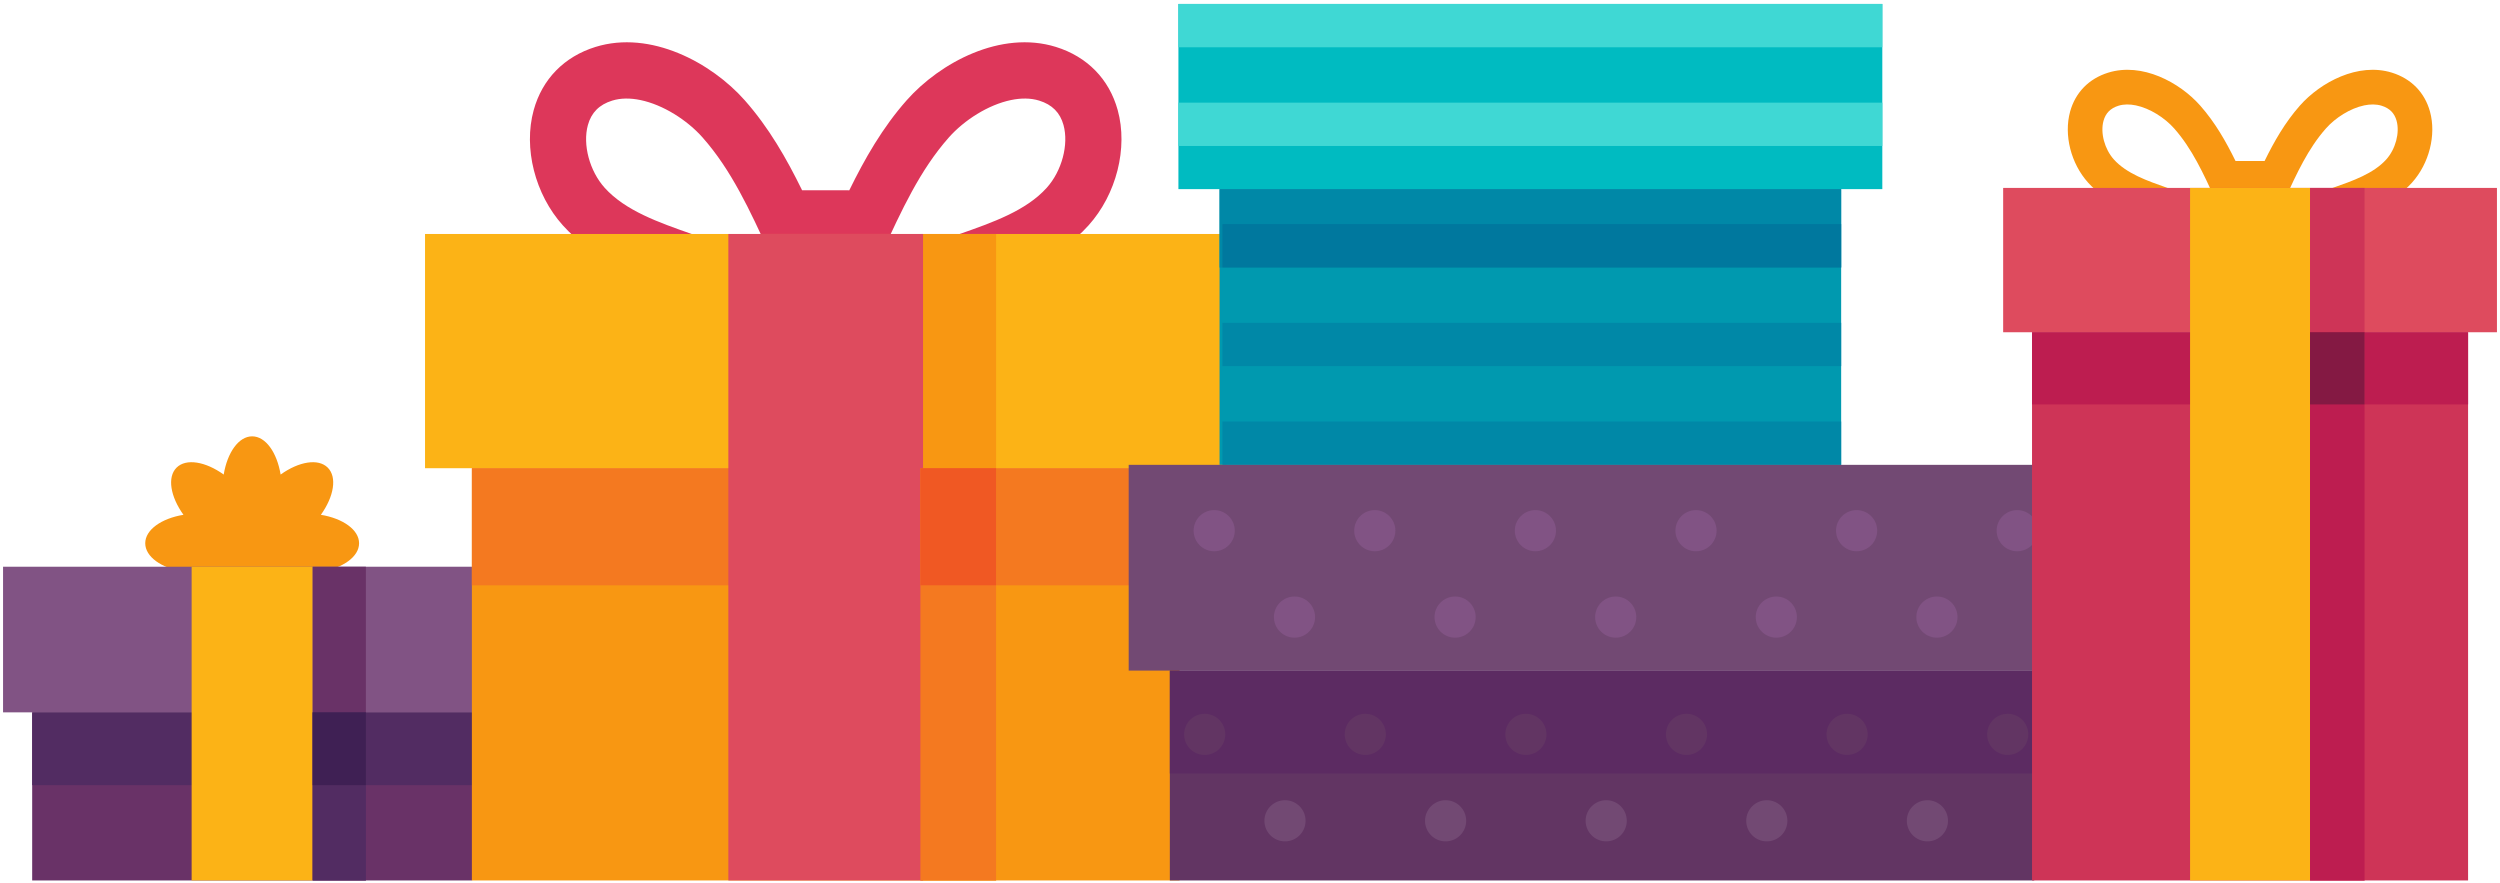 <?xml version="1.0" encoding="UTF-8"?>
<svg width="572px" height="202px" viewBox="0 0 572 202" version="1.1" xmlns="http://www.w3.org/2000/svg" xmlns:xlink="http://www.w3.org/1999/xlink">
    <!-- Generator: Sketch 48.1 (47250) - http://www.bohemiancoding.com/sketch -->
    <title>gifts</title>
    <desc>Created with Sketch.</desc>
    <defs></defs>
    <g id="Home" stroke="none" stroke-width="1" fill="none" fill-rule="evenodd" transform="translate(-514, -4346)">
        <g id="sponsors" transform="translate(0, 3270)">
            <g id="gifts" transform="translate(514, 1076)">
                <path d="M82.158,124.298 C82.158,121.219 78.47,118.621 73.415,117.786 C76.399,113.622 77.171,109.177 74.994,106.999 C72.816,104.821 68.37,105.594 64.206,108.578 C63.371,103.523 60.774,99.834 57.694,99.834 C54.615,99.834 52.017,103.523 51.183,108.578 C47.018,105.594 42.573,104.821 40.395,106.999 C38.217,109.177 38.99,113.622 41.974,117.786 C36.919,118.621 33.23,121.219 33.23,124.298 C33.23,127.377 36.919,129.975 41.974,130.809 C38.99,134.974 38.217,139.42 40.395,141.597 C42.573,143.774 47.018,143.002 51.183,140.018 C52.017,145.073 54.615,148.763 57.694,148.763 C60.774,148.763 63.371,145.073 64.206,140.018 C68.37,143.002 72.816,143.774 74.994,141.597 C77.171,139.42 76.399,134.974 73.415,130.809 C78.47,129.975 82.158,127.377 82.158,124.298" id="Fill-28" fill="#F89712"></path>
                <polygon id="Fill-29" fill="#815384" points="0.699 162.987 114.69 162.987 114.69 129.667 0.699 129.667"></polygon>
                <polygon id="Fill-30" fill="#693267" points="7.363 201.449 108.026 201.449 108.026 162.987 7.363 162.987"></polygon>
                <polygon id="Fill-31" fill="#522C62" points="7.363 179.647 108.026 179.647 108.026 162.987 7.363 162.987"></polygon>
                <polygon id="Fill-32" fill="#FCB316" points="43.847 201.449 71.542 201.449 71.542 129.668 43.847 129.668"></polygon>
                <polygon id="Fill-33" fill="#693267" points="71.542 201.449 83.716 201.449 83.716 129.668 71.542 129.668"></polygon>
                <polygon id="Fill-34" fill="#522C62" points="71.542 201.449 83.716 201.449 83.716 162.987 71.542 162.987"></polygon>
                <polygon id="Fill-35" fill="#3F2054" points="71.542 179.647 83.716 179.647 83.716 162.987 71.542 162.987"></polygon>
                <path d="M239.491,42.968 C234.776,48.21 227.084,50.906 219.644,53.512 C218.498,53.914 217.361,54.312 216.242,54.716 C211.187,56.542 206.108,58.13 201.065,59.463 C201.295,58.964 201.524,58.464 201.754,57.964 C206.244,48.169 210.485,38.918 217.084,31.464 C220.618,27.471 226.118,23.967 231.325,22.889 C233.593,22.419 235.806,22.409 237.776,23.021 C240.731,23.937 242.548,25.766 243.332,28.613 C244.564,33.088 242.949,39.125 239.491,42.968 M161.598,54.716 C160.48,54.312 159.343,53.914 158.197,53.512 C150.757,50.906 143.065,48.21 138.35,42.968 C134.893,39.125 133.277,33.088 134.509,28.613 C135.293,25.766 137.111,23.937 140.065,23.021 C142.035,22.409 144.248,22.419 146.516,22.889 C151.723,23.967 157.223,27.471 160.757,31.464 C167.356,38.918 171.598,48.169 176.087,57.964 C176.317,58.464 176.546,58.964 176.775,59.463 C171.733,58.13 166.654,56.542 161.598,54.716 M255.733,25.2 C253.777,18.096 248.754,12.96 241.587,10.736 C229.01,6.833 215.076,14.326 207.452,22.939 C201.901,29.211 197.857,36.32 194.31,43.553 C194.159,43.542 194.009,43.53 193.855,43.53 L183.52,43.53 C179.975,36.305 175.934,29.204 170.389,22.939 C162.765,14.326 148.831,6.833 136.254,10.736 C129.087,12.96 124.064,18.096 122.108,25.2 C119.72,33.876 122.404,44.474 128.787,51.57 C135.705,59.26 145.395,62.655 153.944,65.651 C155.051,66.038 156.149,66.423 157.229,66.813 C165.501,69.8 173.846,72.198 182.033,73.937 L184.452,62.554 L188.921,60.416 L193.389,62.554 L195.807,73.937 C203.995,72.198 212.34,69.8 220.612,66.813 C221.692,66.423 222.79,66.038 223.897,65.651 C232.446,62.655 242.136,59.26 249.054,51.57 C255.437,44.474 258.121,33.876 255.733,25.2" id="Fill-36" fill="#DD375A"></path>
                <polygon id="Fill-37" fill="#FCB316" points="97.248 107.126 280.593 107.126 280.593 53.534 97.248 53.534"></polygon>
                <polygon id="Fill-38" fill="#F89712" points="107.967 201.449 269.875 201.449 269.875 107.127 107.967 107.127"></polygon>
                <polygon id="Fill-39" fill="#F47920" points="107.967 133.923 269.875 133.923 269.875 107.127 107.967 107.127"></polygon>
                <polygon id="Fill-40" fill="#F89712" points="210.583 201.449 227.909 201.449 227.909 53.534 210.583 53.534"></polygon>
                <polygon id="Fill-41" fill="#DE4B5E" points="166.649 201.449 211.194 201.449 211.194 53.534 166.649 53.534"></polygon>
                <polygon id="Fill-42" fill="#F47920" points="210.583 201.449 227.909 201.449 227.909 107.126 210.583 107.126"></polygon>
                <polygon id="Fill-43" fill="#F05823" points="210.583 133.922 227.909 133.922 227.909 107.126 210.583 107.126"></polygon>
                <polygon id="Fill-44" fill="#00BBC1" points="269.621 43.273 430.674 43.273 430.674 0.904 269.621 0.904"></polygon>
                <polygon id="Fill-45" fill="#0099AF" points="279.036 106.355 421.258 106.355 421.258 43.273 279.036 43.273"></polygon>
                <polygon id="Fill-46" fill="#0088A7" points="279.036 61.216 421.258 61.216 421.258 43.273 279.036 43.273"></polygon>
                <polygon id="Fill-47" fill="#3FD8D4" points="269.621 10.818 430.674 10.818 430.674 0.904 269.621 0.904"></polygon>
                <polygon id="Fill-48" fill="#3FD8D4" points="269.621 33.401 430.674 33.401 430.674 23.487 269.621 23.487"></polygon>
                <polygon id="Fill-49" fill="#00789E" points="279.692 61.19 421.258 61.19 421.258 51.276 279.692 51.276"></polygon>
                <polygon id="Fill-50" fill="#0088A7" points="279.692 83.772 421.258 83.772 421.258 73.858 279.692 73.858"></polygon>
                <polygon id="Fill-51" fill="#0088A7" points="279.692 106.355 421.258 106.355 421.258 96.441 279.692 96.441"></polygon>
                <polygon id="Fill-52" fill="#724973" points="258.244 153.431 474.847 153.431 474.847 106.355 258.244 106.355"></polygon>
                <polygon id="Fill-53" fill="#623563" points="267.66 201.449 465.432 201.449 465.432 153.431 267.66 153.431"></polygon>
                <polygon id="Fill-54" fill="#5C2B62" points="267.66 176.969 465.432 176.969 465.432 153.431 267.66 153.431"></polygon>
                <path d="M282.516,121.419 C282.516,124.019 280.409,126.127 277.808,126.127 C275.208,126.127 273.101,124.019 273.101,121.419 C273.101,118.819 275.208,116.711 277.808,116.711 C280.409,116.711 282.516,118.819 282.516,121.419" id="Fill-55" fill="#815384"></path>
                <path d="M319.262,121.419 C319.262,124.019 317.154,126.127 314.554,126.127 C311.954,126.127 309.847,124.019 309.847,121.419 C309.847,118.819 311.954,116.711 314.554,116.711 C317.154,116.711 319.262,118.819 319.262,121.419" id="Fill-56" fill="#815384"></path>
                <path d="M356.008,121.419 C356.008,124.019 353.9,126.127 351.3,126.127 C348.7,126.127 346.593,124.019 346.593,121.419 C346.593,118.819 348.7,116.711 351.3,116.711 C353.9,116.711 356.008,118.819 356.008,121.419" id="Fill-57" fill="#815384"></path>
                <path d="M392.755,121.419 C392.755,124.019 390.647,126.127 388.047,126.127 C385.447,126.127 383.34,124.019 383.34,121.419 C383.34,118.819 385.447,116.711 388.047,116.711 C390.647,116.711 392.755,118.819 392.755,121.419" id="Fill-58" fill="#815384"></path>
                <path d="M429.501,121.419 C429.501,124.019 427.393,126.127 424.793,126.127 C422.194,126.127 420.086,124.019 420.086,121.419 C420.086,118.819 422.194,116.711 424.793,116.711 C427.393,116.711 429.501,118.819 429.501,121.419" id="Fill-59" fill="#815384"></path>
                <path d="M466.247,121.419 C466.247,124.019 464.139,126.127 461.539,126.127 C458.94,126.127 456.832,124.019 456.832,121.419 C456.832,118.819 458.94,116.711 461.539,116.711 C464.139,116.711 466.247,118.819 466.247,121.419" id="Fill-60" fill="#815384"></path>
                <path d="M300.889,141.191 C300.889,143.791 298.782,145.899 296.182,145.899 C293.582,145.899 291.475,143.791 291.475,141.191 C291.475,138.591 293.582,136.483 296.182,136.483 C298.782,136.483 300.889,138.591 300.889,141.191" id="Fill-61" fill="#815384"></path>
                <path d="M337.635,141.191 C337.635,143.791 335.527,145.899 332.927,145.899 C330.327,145.899 328.22,143.791 328.22,141.191 C328.22,138.591 330.327,136.483 332.927,136.483 C335.527,136.483 337.635,138.591 337.635,141.191" id="Fill-62" fill="#815384"></path>
                <path d="M374.381,141.191 C374.381,143.791 372.274,145.899 369.673,145.899 C367.073,145.899 364.966,143.791 364.966,141.191 C364.966,138.591 367.073,136.483 369.673,136.483 C372.274,136.483 374.381,138.591 374.381,141.191" id="Fill-63" fill="#815384"></path>
                <path d="M411.128,141.191 C411.128,143.791 409.02,145.899 406.42,145.899 C403.821,145.899 401.713,143.791 401.713,141.191 C401.713,138.591 403.821,136.483 406.42,136.483 C409.02,136.483 411.128,138.591 411.128,141.191" id="Fill-64" fill="#815384"></path>
                <path d="M447.874,141.191 C447.874,143.791 445.766,145.899 443.166,145.899 C440.567,145.899 438.459,143.791 438.459,141.191 C438.459,138.591 440.567,136.483 443.166,136.483 C445.766,136.483 447.874,138.591 447.874,141.191" id="Fill-65" fill="#815384"></path>
                <path d="M280.342,168.025 C280.342,170.625 278.234,172.733 275.634,172.733 C273.034,172.733 270.927,170.625 270.927,168.025 C270.927,165.425 273.034,163.317 275.634,163.317 C278.234,163.317 280.342,165.425 280.342,168.025" id="Fill-66" fill="#623563"></path>
                <path d="M317.088,168.025 C317.088,170.625 314.98,172.733 312.38,172.733 C309.78,172.733 307.673,170.625 307.673,168.025 C307.673,165.425 309.78,163.317 312.38,163.317 C314.98,163.317 317.088,165.425 317.088,168.025" id="Fill-67" fill="#623563"></path>
                <path d="M353.834,168.025 C353.834,170.625 351.726,172.733 349.126,172.733 C346.526,172.733 344.419,170.625 344.419,168.025 C344.419,165.425 346.526,163.317 349.126,163.317 C351.726,163.317 353.834,165.425 353.834,168.025" id="Fill-68" fill="#623563"></path>
                <path d="M390.58,168.025 C390.58,170.625 388.472,172.733 385.872,172.733 C383.273,172.733 381.165,170.625 381.165,168.025 C381.165,165.425 383.273,163.317 385.872,163.317 C388.472,163.317 390.58,165.425 390.58,168.025" id="Fill-69" fill="#623563"></path>
                <path d="M427.326,168.025 C427.326,170.625 425.218,172.733 422.618,172.733 C420.019,172.733 417.911,170.625 417.911,168.025 C417.911,165.425 420.019,163.317 422.618,163.317 C425.218,163.317 427.326,165.425 427.326,168.025" id="Fill-70" fill="#623563"></path>
                <path d="M464.072,168.025 C464.072,170.625 461.964,172.733 459.364,172.733 C456.765,172.733 454.657,170.625 454.657,168.025 C454.657,165.425 456.765,163.317 459.364,163.317 C461.964,163.317 464.072,165.425 464.072,168.025" id="Fill-71" fill="#623563"></path>
                <path d="M298.715,187.797 C298.715,190.397 296.607,192.505 294.007,192.505 C291.407,192.505 289.3,190.397 289.3,187.797 C289.3,185.197 291.407,183.089 294.007,183.089 C296.607,183.089 298.715,185.197 298.715,187.797" id="Fill-72" fill="#724973"></path>
                <path d="M335.461,187.797 C335.461,190.397 333.353,192.505 330.753,192.505 C328.153,192.505 326.046,190.397 326.046,187.797 C326.046,185.197 328.153,183.089 330.753,183.089 C333.353,183.089 335.461,185.197 335.461,187.797" id="Fill-73" fill="#724973"></path>
                <path d="M372.207,187.797 C372.207,190.397 370.099,192.505 367.499,192.505 C364.899,192.505 362.792,190.397 362.792,187.797 C362.792,185.197 364.899,183.089 367.499,183.089 C370.099,183.089 372.207,185.197 372.207,187.797" id="Fill-74" fill="#724973"></path>
                <path d="M408.953,187.797 C408.953,190.397 406.845,192.505 404.245,192.505 C401.646,192.505 399.538,190.397 399.538,187.797 C399.538,185.197 401.646,183.089 404.245,183.089 C406.845,183.089 408.953,185.197 408.953,187.797" id="Fill-75" fill="#724973"></path>
                <path d="M445.699,187.797 C445.699,190.397 443.591,192.505 440.991,192.505 C438.392,192.505 436.284,190.397 436.284,187.797 C436.284,185.197 438.392,183.089 440.991,183.089 C443.591,183.089 445.699,185.197 445.699,187.797" id="Fill-76" fill="#724973"></path>
                <path d="M545.974,36.484 C543.069,39.714 538.329,41.375 533.744,42.981 C533.038,43.229 532.337,43.474 531.648,43.723 C528.533,44.848 525.403,45.827 522.296,46.648 C522.437,46.341 522.579,46.033 522.72,45.725 C525.487,39.689 528.1,33.989 532.167,29.395 C534.344,26.935 537.734,24.776 540.942,24.111 C542.34,23.822 543.703,23.815 544.917,24.192 C546.738,24.757 547.857,25.884 548.341,27.639 C549.1,30.396 548.105,34.116 545.974,36.484 M497.976,43.723 C497.287,43.474 496.587,43.229 495.88,42.981 C491.296,41.375 486.556,39.714 483.651,36.484 C481.52,34.116 480.525,30.396 481.284,27.639 C481.767,25.884 482.887,24.757 484.707,24.192 C485.921,23.815 487.285,23.822 488.682,24.111 C491.891,24.776 495.28,26.935 497.458,29.395 C501.524,33.989 504.138,39.689 506.904,45.725 C507.046,46.033 507.187,46.341 507.328,46.648 C504.221,45.827 501.092,44.848 497.976,43.723 M555.982,25.535 C554.777,21.158 551.682,17.993 547.266,16.623 C539.515,14.218 530.93,18.835 526.232,24.142 C522.811,28.007 520.319,32.388 518.133,36.845 C518.04,36.838 517.948,36.83 517.853,36.83 L511.485,36.83 C509.3,32.378 506.81,28.002 503.393,24.142 C498.695,18.835 490.109,14.218 482.359,16.623 C477.943,17.993 474.847,21.158 473.642,25.535 C472.171,30.882 473.824,37.412 477.758,41.785 C482.02,46.523 487.992,48.615 493.259,50.461 C493.942,50.7 494.618,50.937 495.284,51.178 C500.381,53.018 505.523,54.495 510.568,55.567 L512.059,48.553 L514.812,47.236 L517.566,48.553 L519.056,55.567 C524.101,54.495 529.244,53.018 534.341,51.178 C535.006,50.937 535.683,50.7 536.365,50.461 C541.633,48.615 547.604,46.523 551.867,41.785 C555.8,37.412 557.454,30.882 555.982,25.535" id="Fill-77" fill="#F89712"></path>
                <polygon id="Fill-78" fill="#DE4B5E" points="458.323 76.019 571.301 76.019 571.301 42.995 458.323 42.995"></polygon>
                <polygon id="Fill-79" fill="#CE3457" points="464.928 201.449 564.697 201.449 564.697 76.019 464.928 76.019"></polygon>
                <polygon id="Fill-80" fill="#BD1D50" points="464.928 92.531 564.697 92.531 564.697 76.019 464.928 76.019"></polygon>
                <polygon id="Fill-81" fill="#FCB316" points="501.088 201.449 528.537 201.449 528.537 42.995 501.088 42.995"></polygon>
                <polygon id="Fill-82" fill="#CE3457" points="528.537 201.449 541.009 201.449 541.009 42.995 528.537 42.995"></polygon>
                <polygon id="Fill-83" fill="#BD1D50" points="528.537 201.449 541.009 201.449 541.009 76.019 528.537 76.019"></polygon>
                <polygon id="Fill-84" fill="#841943" points="528.537 92.531 541.009 92.531 541.009 76.019 528.537 76.019"></polygon>
            </g>
        </g>
    </g>
</svg>
